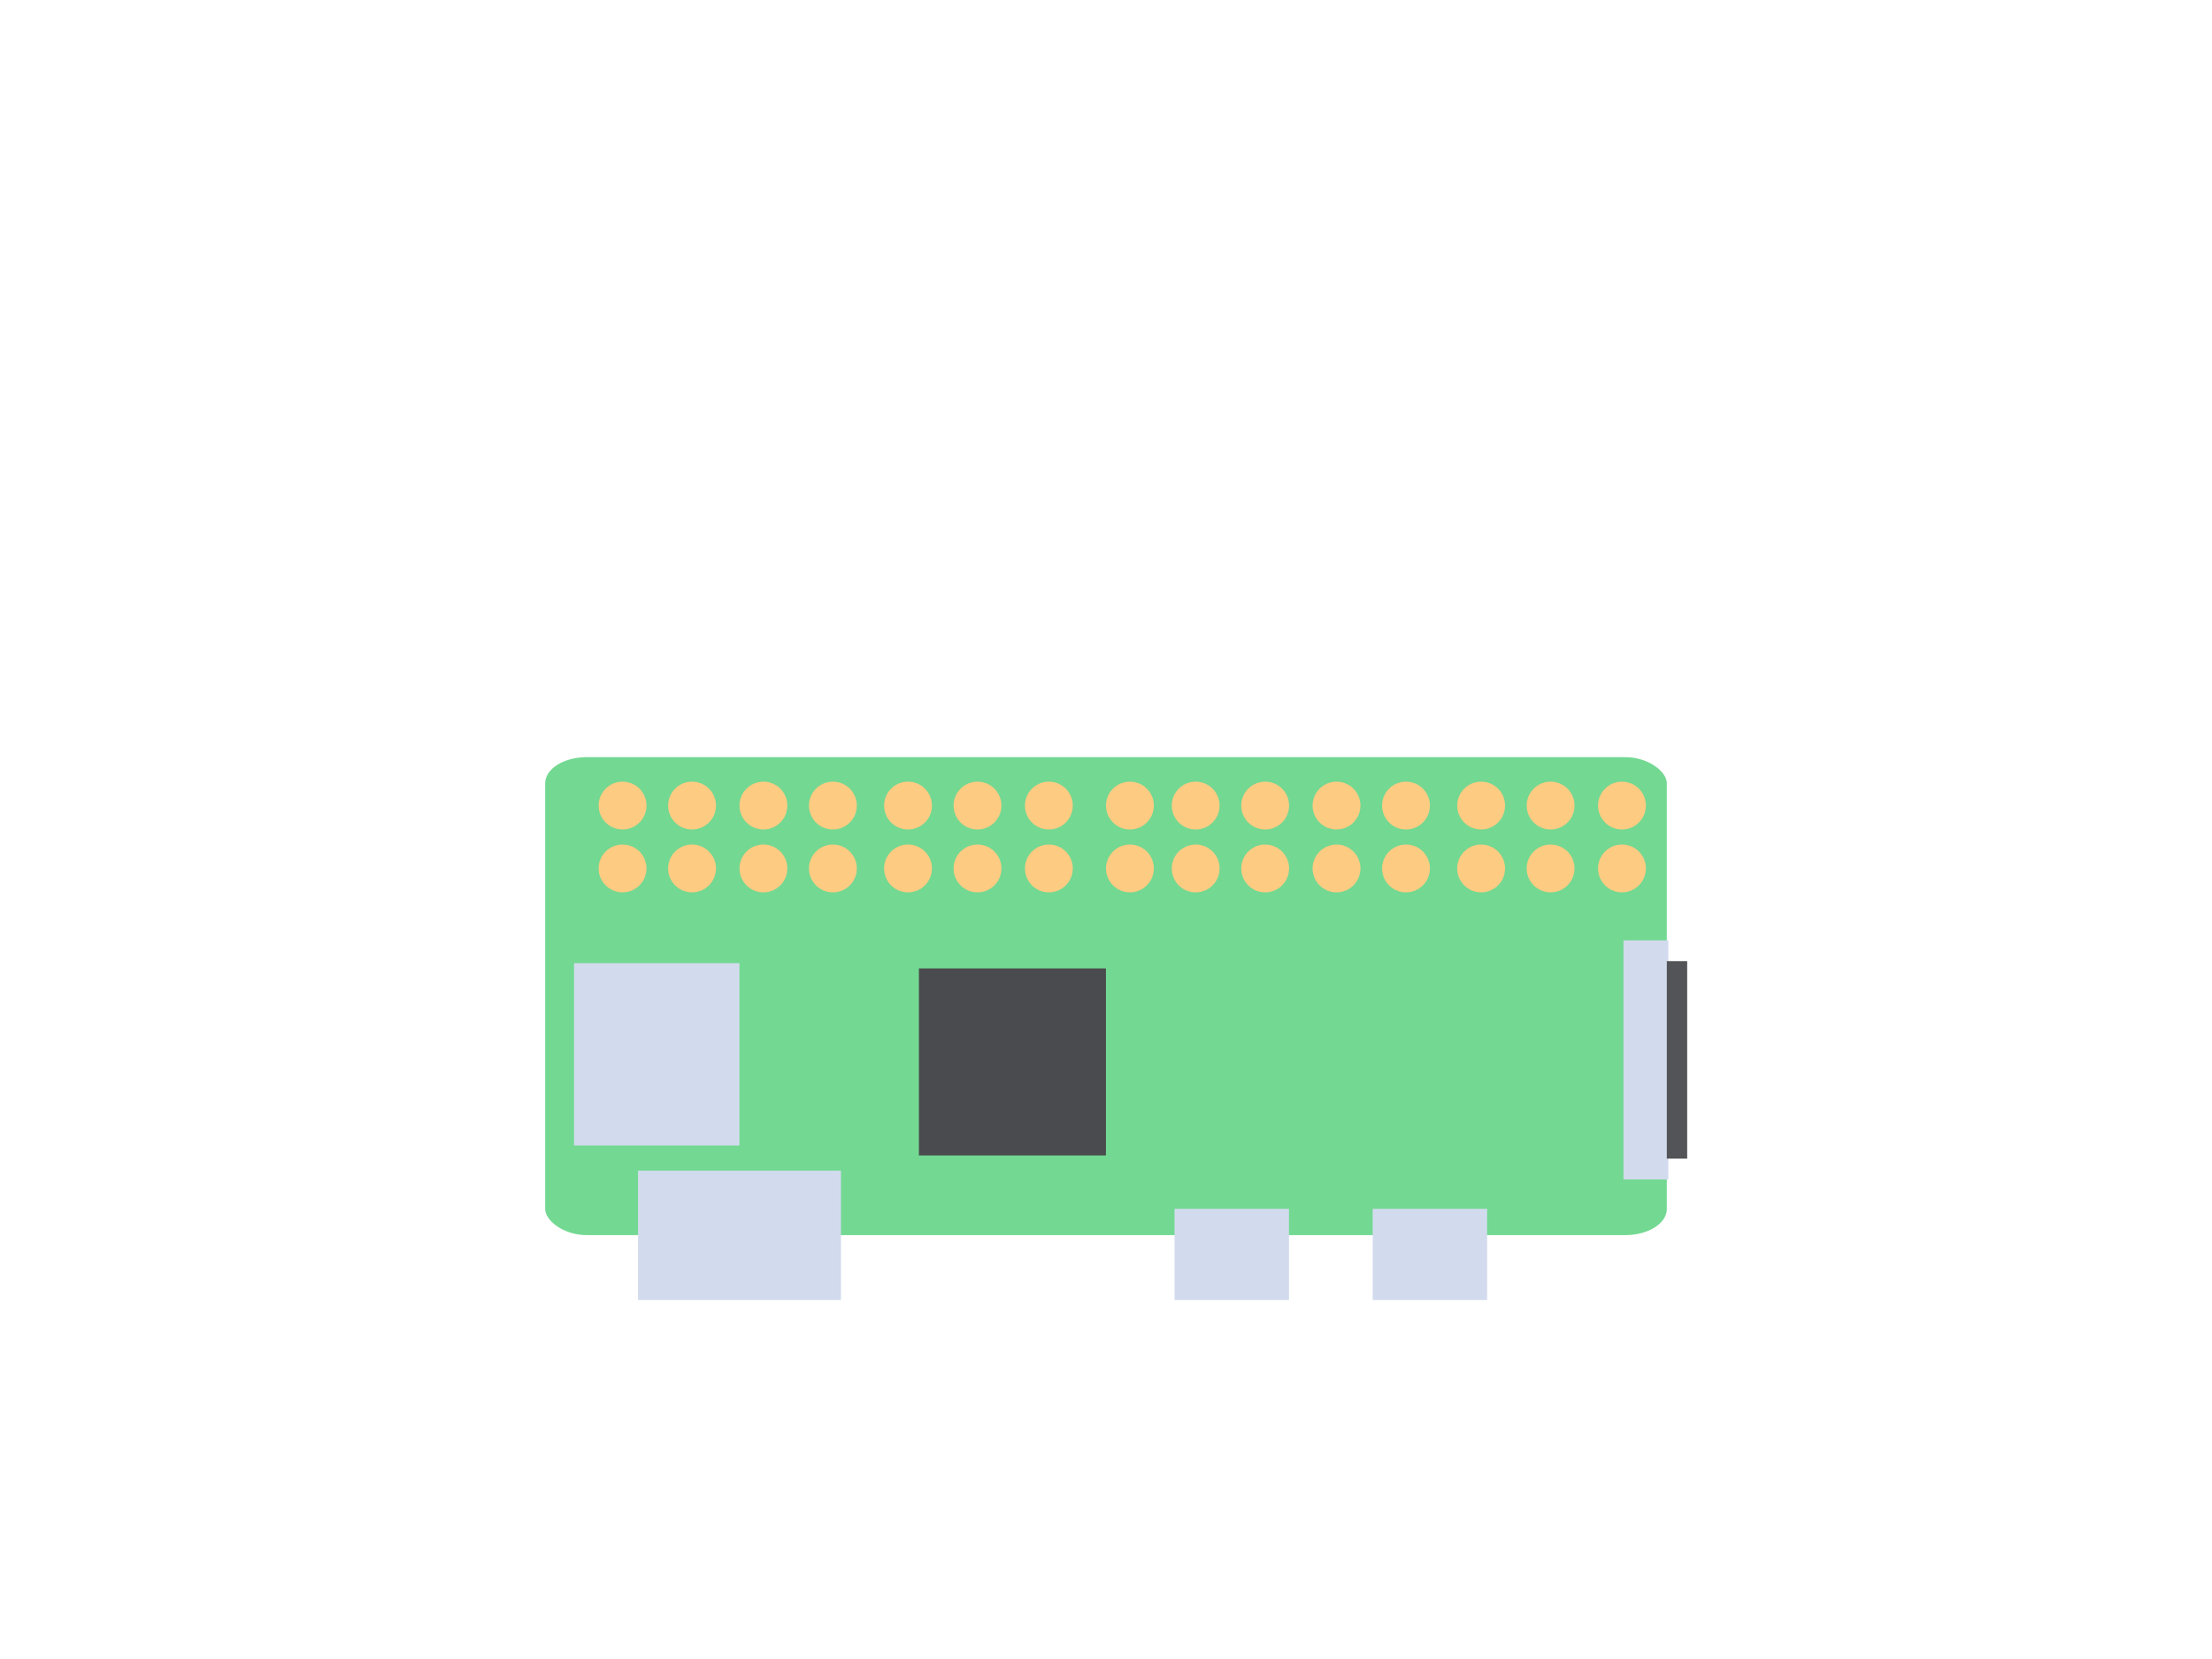<svg id="eG0dNcKL2h91" xmlns="http://www.w3.org/2000/svg" xmlns:xlink="http://www.w3.org/1999/xlink" viewBox="0 0 640 480" shape-rendering="geometricPrecision" text-rendering="geometricPrecision"><rect width="324.525" height="219.501" rx="12" ry="12" transform="matrix(1 0 0 0.63 157.738 219.071)" fill="#73d892" stroke-width="0"/><g transform="translate(0 0)"><ellipse rx="6.923" ry="6.923" transform="matrix(1 0 0 1 180.128 233.077)" fill="#fdcb82" stroke-width="0"/><ellipse rx="6.923" ry="6.923" transform="matrix(1 0 0 1 345.946 233.077)" fill="#fdcb82" stroke-width="0"/><ellipse rx="6.923" ry="6.923" transform="matrix(1 0 0 1 345.946 251.27)" fill="#fdcb82" stroke-width="0"/><ellipse rx="6.923" ry="6.923" transform="matrix(1 0 0 1 428.536 251.27)" fill="#fdcb82" stroke-width="0"/><ellipse rx="6.923" ry="6.923" transform="matrix(1 0 0 1 448.64 251.27)" fill="#fdcb82" stroke-width="0"/><ellipse rx="6.923" ry="6.923" transform="matrix(1 0 0 1 469.287 251.27)" fill="#fdcb82" stroke-width="0"/><ellipse rx="6.923" ry="6.923" transform="matrix(1 0 0 1 469.287 233.077)" fill="#fdcb82" stroke-width="0"/><ellipse rx="6.923" ry="6.923" transform="matrix(1 0 0 1 448.64 233.077)" fill="#fdcb82" stroke-width="0"/><ellipse rx="6.923" ry="6.923" transform="matrix(1 0 0 1 428.536 233.077)" fill="#fdcb82" stroke-width="0"/><ellipse rx="6.923" ry="6.923" transform="matrix(1 0 0 1 366.05 251.27)" fill="#fdcb82" stroke-width="0"/><ellipse rx="6.923" ry="6.923" transform="matrix(1 0 0 1 406.801 251.27)" fill="#fdcb82" stroke-width="0"/><ellipse rx="6.923" ry="6.923" transform="matrix(1 0 0 1 386.697 251.27)" fill="#fdcb82" stroke-width="0"/><ellipse rx="6.923" ry="6.923" transform="matrix(1 0 0 1 386.697 233.077)" fill="#fdcb82" stroke-width="0"/><ellipse rx="6.923" ry="6.923" transform="matrix(1 0 0 1 366.05 233.077)" fill="#fdcb82" stroke-width="0"/><ellipse rx="6.923" ry="6.923" transform="matrix(1 0 0 1 406.801 233.077)" fill="#fdcb82" stroke-width="0"/><ellipse rx="6.923" ry="6.923" transform="matrix(1 0 0 1 180.128 251.27)" fill="#fdcb82" stroke-width="0"/><ellipse rx="6.923" ry="6.923" transform="matrix(1 0 0 1 262.718 251.27)" fill="#fdcb82" stroke-width="0"/><ellipse rx="6.923" ry="6.923" transform="matrix(1 0 0 1 282.822 251.27)" fill="#fdcb82" stroke-width="0"/><ellipse rx="6.923" ry="6.923" transform="matrix(1 0 0 1 303.469 251.27)" fill="#fdcb82" stroke-width="0"/><ellipse rx="6.923" ry="6.923" transform="matrix(1 0 0 1 326.923 251.27)" fill="#fdcb82" stroke-width="0"/><ellipse rx="6.923" ry="6.923" transform="matrix(1 0 0 1 326.923 233.077)" fill="#fdcb82" stroke-width="0"/><ellipse rx="6.923" ry="6.923" transform="matrix(1 0 0 1 303.469 233.077)" fill="#fdcb82" stroke-width="0"/><ellipse rx="6.923" ry="6.923" transform="matrix(1 0 0 1 282.822 233.077)" fill="#fdcb82" stroke-width="0"/><ellipse rx="6.923" ry="6.923" transform="matrix(1 0 0 1 262.718 233.077)" fill="#fdcb82" stroke-width="0"/><ellipse rx="6.923" ry="6.923" transform="matrix(1 0 0 1 200.232 251.27)" fill="#fdcb82" stroke-width="0"/><ellipse rx="6.923" ry="6.923" transform="matrix(1 0 0 1 240.984 251.27)" fill="#fdcb82" stroke-width="0"/><ellipse rx="6.923" ry="6.923" transform="matrix(1 0 0 1 220.88 251.27)" fill="#fdcb82" stroke-width="0"/><ellipse rx="6.923" ry="6.923" transform="matrix(1 0 0 1 220.88 233.077)" fill="#fdcb82" stroke-width="0"/><ellipse rx="6.923" ry="6.923" transform="matrix(1 0 0 1 200.232 233.077)" fill="#fdcb82" stroke-width="0"/><ellipse rx="6.923" ry="6.923" transform="matrix(1 0 0 1 240.984 233.077)" fill="#fdcb82" stroke-width="0"/></g><rect width="12.976" height="69.179" rx="0" ry="0" transform="translate(469.722 272.074)" fill="#d2dbed" stroke-width="0"/><rect width="12.976" height="69.179" rx="0" ry="0" transform="matrix(.454 0 0 0.826 482.262 278.084)" fill="#525457" stroke-width="0"/><rect width="67.976" height="67.976" rx="0" ry="0" transform="matrix(.796 0 0 0.796 265.87 280.2)" fill="#494b4e" stroke-width="0"/><rect width="67.976" height="67.976" rx="0" ry="0" transform="matrix(.704 0 0 0.776 166.085 278.665)" fill="#d2dbed" stroke-width="0"/><rect width="58.715" height="37.414" rx="0" ry="0" transform="translate(184.599 338.722)" fill="#d2dbed" stroke-width="0"/><rect width="58.715" height="37.414" rx="0" ry="0" transform="matrix(.564 0 0 0.705 339.83 349.746)" fill="#d2dbed" stroke-width="0"/><rect width="58.715" height="37.414" rx="0" ry="0" transform="matrix(.564 0 0 0.705 397.153 349.746)" fill="#d2dbed" stroke-width="0"/></svg>